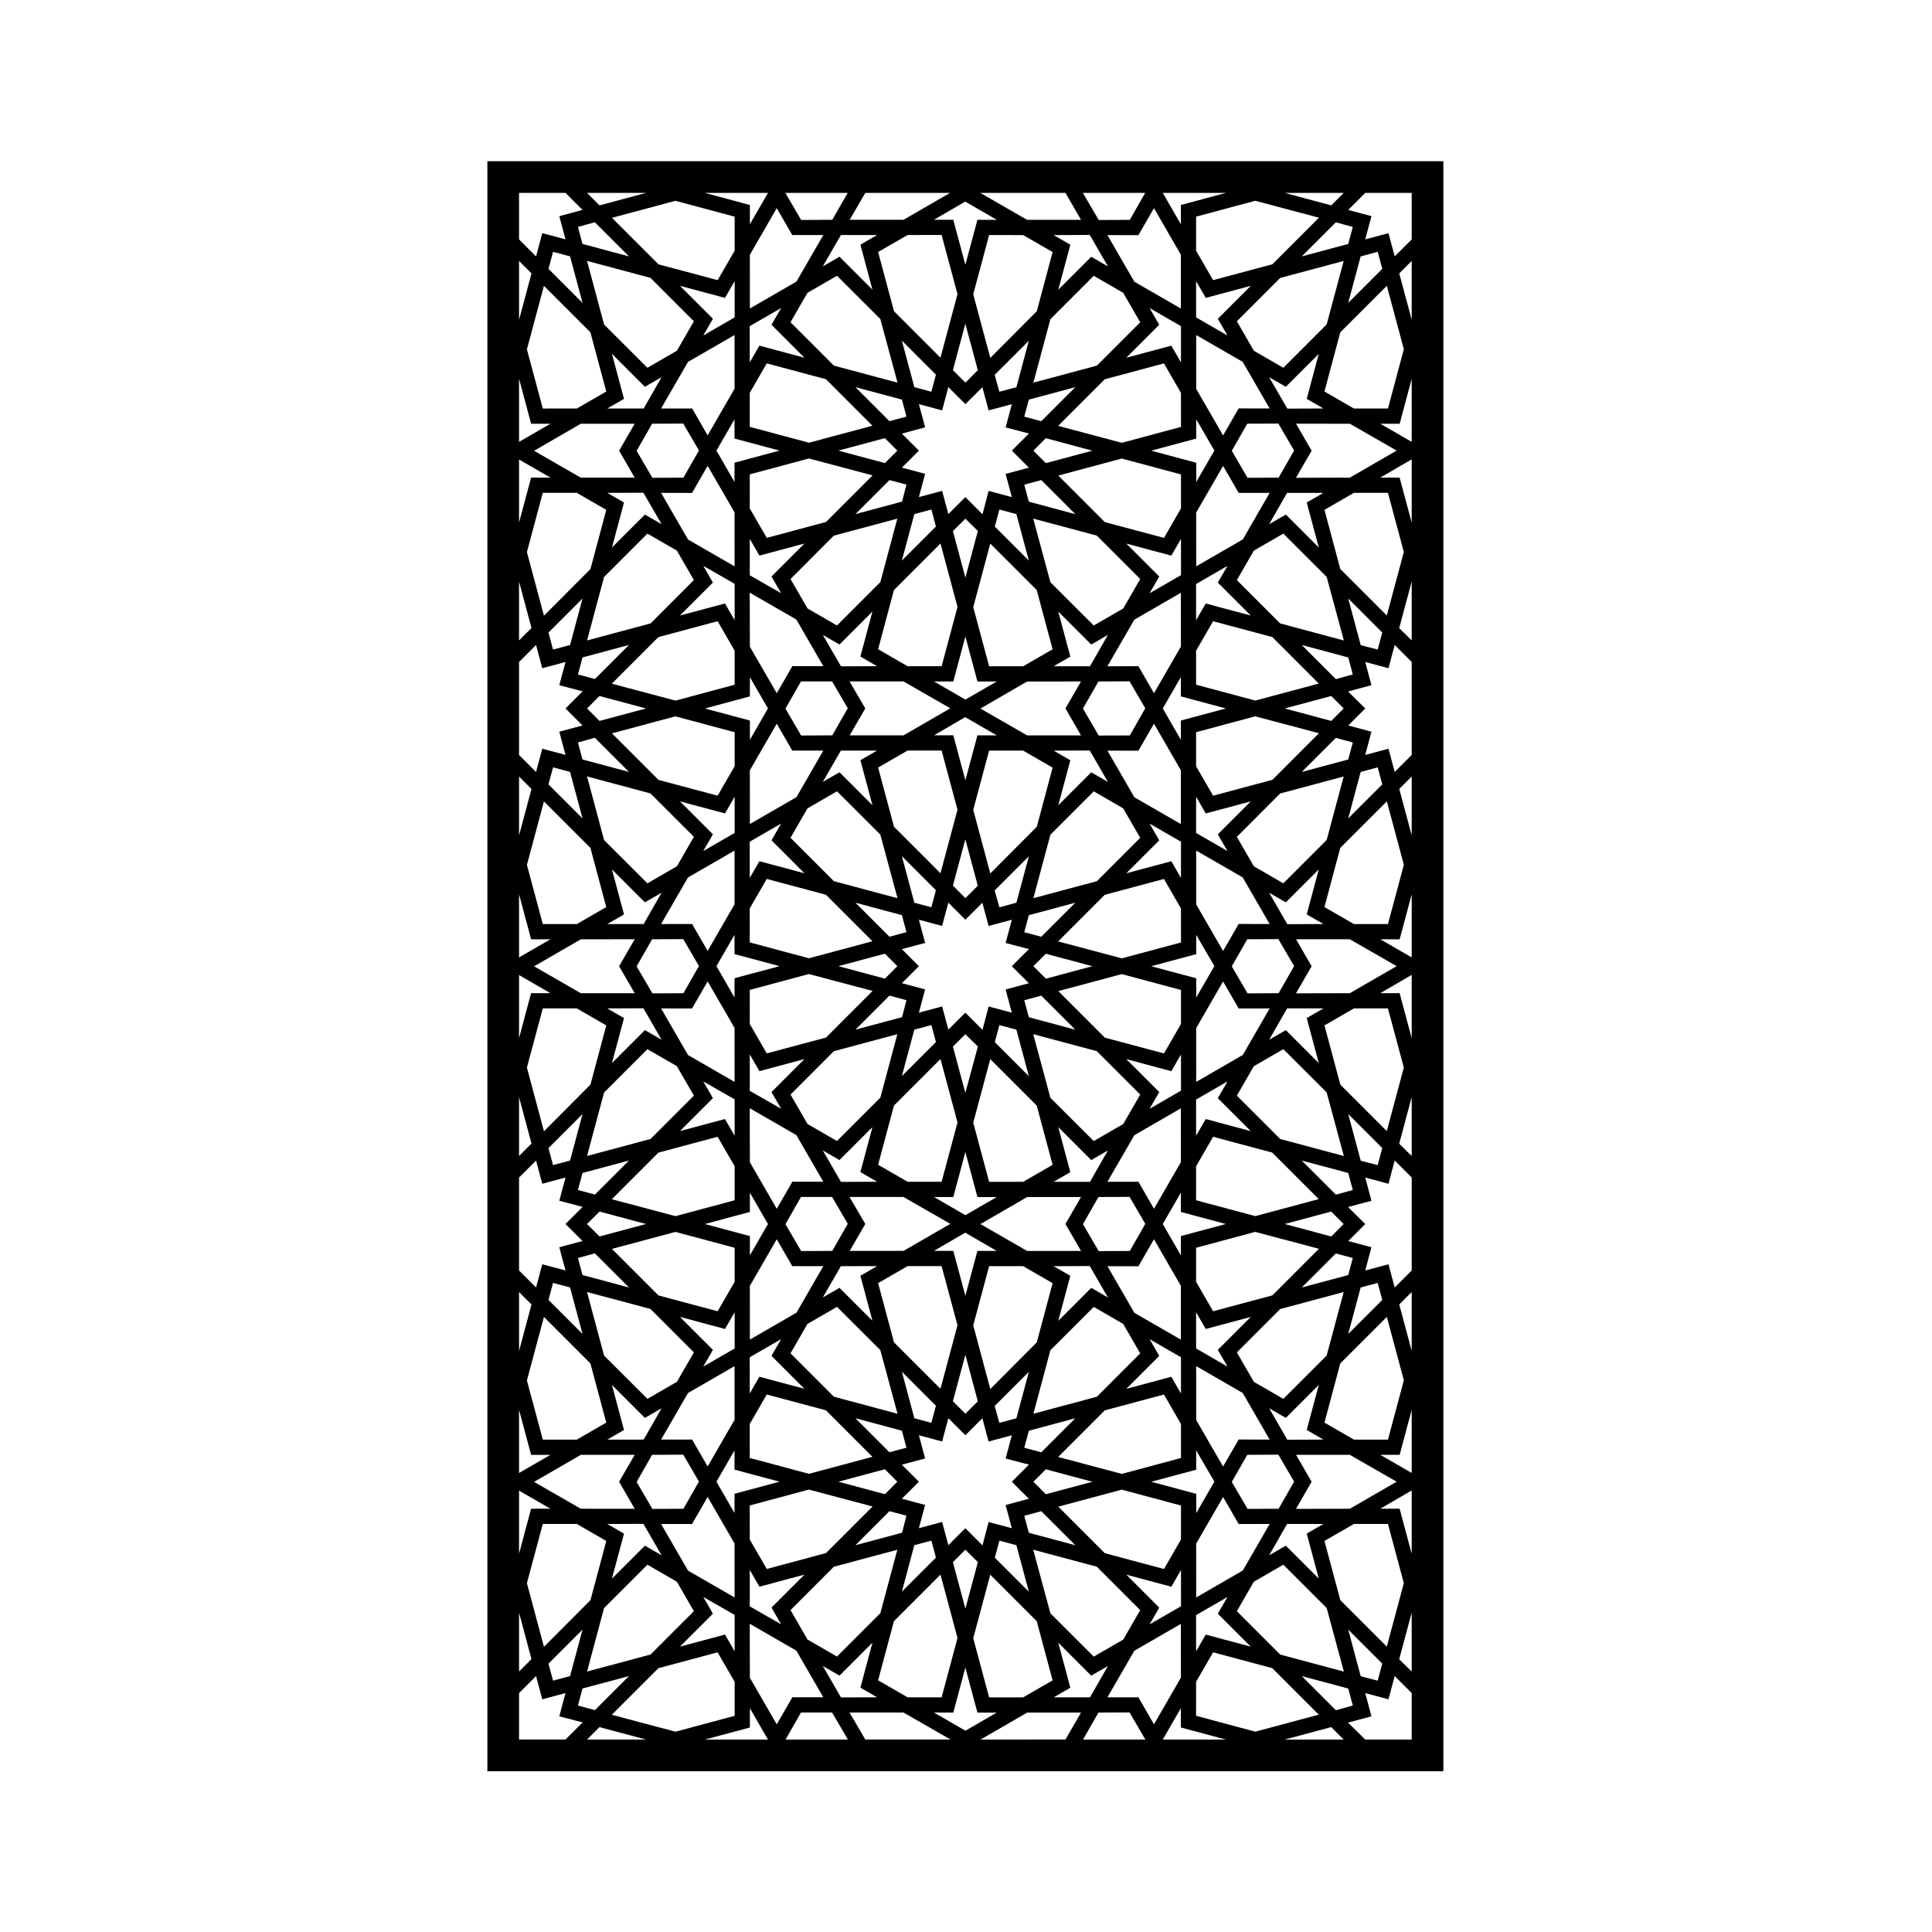 <?xml version="1.0" encoding="utf-8"?>
<!-- Generator: Adobe Illustrator 14.0.0, SVG Export Plug-In . SVG Version: 6.00 Build 43363)  -->
<!DOCTYPE svg PUBLIC "-//W3C//DTD SVG 1.1//EN" "http://www.w3.org/Graphics/SVG/1.1/DTD/svg11.dtd">
<svg version="1.1" id="Layer_1" xmlns="http://www.w3.org/2000/svg" xmlns:xlink="http://www.w3.org/1999/xlink" x="0px" y="0px"
	 width="864px" height="864px" viewBox="0 0 864 864" enable-background="new 0 0 864 864" xml:space="preserve">
<path d="M217.954,72.1v719.999h427.529V72.1H217.954z M600.894,86.264l0.013,0.014l-5.563,5.566l-20.81-5.576l0.014-0.004H600.894z
	 M548.937,611.159l-14.03-8.104l-0.003-16.209l4.318,7.484l20.138-5.395l-14.743,14.744L548.937,611.159z M555.741,622.935
	l12.048,20.854l-13.916-0.031l-0.006,0.123l-6.897,11.959l-12.021-20.803l-0.005-24.094L555.741,622.935z M546.971,669.472
	l6.903,11.965l0.005,0.113l0.041-0.012l13.876-0.006l-12.005,20.813l-20.841,12.037l-0.014-24.053L546.971,669.472z
	 M560.718,707.368l13.196-7.623l19.374,19.35l7.693,28.453l-28.468-7.625l-19.386-19.385L560.718,707.368z M589.771,705.97
	l-14.736-14.736l-7.461,4.303l8.016-14.006l16.249-0.004l-7.462,4.307L589.771,705.97z M571.809,674.72l-13.906,0.068l-7.038-12.068
	l6.923-12.125l13.902-0.061l7.044,12.066L571.809,674.72z M575.695,643.854l-8.127-14.068l7.46,4.307l14.74-14.74l-5.394,20.131
	l7.457,4.305L575.695,643.854z M573.907,625.581l-13.164-7.605L553.13,604.8l19.356-19.381l28.415-7.613l-7.607,28.387
	L573.907,625.581z M569.027,579.294l-26.516,7.105l-7.61-13.156l-0.003-15.24l26.443-7.104l28.496,7.568L569.027,579.294z
	 M426.149,698.612l5.563-5.564l0.008,0.002l5.589,5.523l-5.587,20.857l-0.001-0.004l-0.001,0.02v-0.035L426.149,698.612z
	 M431.713,683.417l-7.601,7.602l-2.782-10.389l-10.403,2.789l2.788-10.398l-10.384-2.783l7.603-7.602l-7.614-7.613l10.398-2.787
	l-2.782-10.387l10.386,2.785l2.784-10.402l7.614,7.613l0.001-0.01l7.6-7.57l2.783,10.385l10.402-2.789l-2.785,10.398l10.435,2.729
	l-7.654,7.656l7.614,7.617l-10.399,2.785l2.783,10.385l-10.384-2.785l-2.736,10.459L431.713,683.417z M349.334,726.403
	l-14.033-8.027l-0.002-16.287l4.319,7.49l20.136-5.398l-14.744,14.746L349.334,726.403z M342.906,701.646l-7.61-13.154
	l-0.003-15.242l26.446-7.104l28.487,7.566l-20.838,20.838L342.906,701.646z M314.506,253.057l14.027,8.025l0.003,16.283
	l-4.321-7.486l-20.135,5.393l14.743-14.742L314.506,253.057z M307.697,241.277l-12.051-20.855l13.906,0.016l0.002-0.131
	l6.909-11.979l12.021,20.803l0.031,24.146L307.697,241.277z M316.463,194.695l-6.891-11.939l-0.011-0.146l-0.131,0.064
	l-13.789,0.004l12.036-20.83l20.805-12.018l0.016,24.006L316.463,194.695z M302.721,156.842l-13.197,7.625l-19.375-19.348
	l-7.621-28.445l28.37,7.59l19.413,19.412L302.721,156.842z M273.665,158.24l14.737,14.738l7.46-4.309l-8.015,14.012l-16.255,0.004
	l7.469-4.309L273.665,158.24z M291.63,189.49l13.926-0.07l7.013,12.029l-6.945,12.166l-13.875,0.063l-7.045-12.068L291.63,189.49z
	 M287.742,220.355l8.128,14.07l-7.461-4.309l-14.74,14.74l5.395-20.131l-7.489-4.307L287.742,220.355z M289.529,238.631
	l13.166,7.604l7.613,13.176l-19.355,19.381l-28.416,7.615l7.607-28.389L289.529,238.631z M294.443,284.906l26.482-7.096
	l7.611,13.191l0.001,15.205l-26.442,7.105l-28.49-7.568L294.443,284.906z M426.144,165.52l5.563-20.758l5.579,20.791l-5.565,5.59
	v-0.045L426.144,165.52z M431.719,180.729l0.002,0.023l7.6-7.6l2.783,10.383l10.402-2.787l-2.785,10.396l10.435,2.73l-7.654,7.656
	l7.614,7.615l-10.399,2.787l2.783,10.383l-10.384-2.783l-2.736,10.457l-7.658-7.66l-0.001,0.008v-0.027l-0.007-0.008l-7.601,7.604
	l-2.782-10.389l-10.403,2.789l2.788-10.4l-10.384-2.781l7.603-7.604l-7.614-7.613l10.398-2.787l-2.782-10.385l10.386,2.785
	l2.784-10.404L431.719,180.729z M548.937,150.045l-14.03-8.104l-0.003-16.209l4.318,7.486l20.138-5.396l-14.743,14.746
	L548.937,150.045z M555.741,161.822l12.048,20.852l-13.916-0.031l-0.006,0.125l-6.897,11.959l-12.021-20.803l-0.005-24.094
	L555.741,161.822z M546.971,208.357l6.903,11.967l0.005,0.113l0.041-0.014l13.876-0.006l-12.005,20.813l-20.841,12.037
	l-0.014-24.051L546.971,208.357z M548.939,253.055l-4.325,7.486l14.739,14.738l-20.141-5.395l-4.313,7.482l-0.007-16.197
	L548.939,253.055z M548.219,316.824l-20.133,5.396l0.002,8.621L520,316.822l0.002-0.002H520l8.082-14.008l-0.001,8.617l20.125,5.391
	h-0.001L548.219,316.824z M548.937,380.602l-14.03-8.104l-0.003-16.209l4.318,7.486l20.138-5.396l-14.743,14.746L548.937,380.602z
	 M559.354,505.837l-20.141-5.396l-4.313,7.484l-0.007-16.197l14.047-8.117l-4.325,7.488L559.354,505.837z M534.95,483.823
	l-0.014-24.051l12.034-20.858l6.903,11.965l0.005,0.113l0.041-0.012l13.876-0.006l-12.005,20.813L534.95,483.823z M546.97,425.281
	l-12.021-20.801l-0.005-24.094l20.797,11.99l12.048,20.854l-13.916-0.031l-0.006,0.125L546.97,425.281z M534.953,426.703
	l-0.002-8.619l8.125,13.949l-8.119,14.072v-8.615l-20.139-5.393L534.953,426.703z M397.758,649.46l-15.219-15.217l20.8,5.572
	l2.037,7.602L397.758,649.46z M401.301,662.638l-5.565,5.564l-20.806-5.574l20.792-5.57L401.301,662.638z M314.506,483.612
	l14.027,8.025l0.003,16.283l-4.321-7.486l-20.135,5.395l14.743-14.744L314.506,483.612z M304.083,358.373l20.141,5.396l4.315-7.482
	l0.005,16.199l-14.046,8.111l4.326-7.484L304.083,358.373z M328.482,380.387l0.016,24.006l-12.035,20.859l-6.891-11.939
	l-0.011-0.146l-0.131,0.063l-13.789,0.006l12.036-20.83L328.482,380.387z M316.464,438.885l12.021,20.802l0.031,24.148
	l-20.818-12.002l-12.051-20.854l13.906,0.014l0.002-0.129L316.464,438.885z M328.48,437.463l0.002,8.625l-8.088-14.018l8.082-14.01
	v8.615l20.14,5.395L328.48,437.463z M351.305,316.82l6.903-12.094h13.908l7.015,12.006l-0.051,0.088h0.002l-6.879,12.031
	l-13.928,0.07l-7.013-12.025L351.305,316.82L351.305,316.82z M349.334,265.289l-14.033-8.025l-0.002-16.287l4.319,7.488
	l20.136-5.396l-14.744,14.746L349.334,265.289z M372.881,239.553l28.415-7.615l-7.606,28.389l-19.387,19.389l-13.164-7.605
	l-7.613-13.176L372.881,239.553z M397.77,214.688l7.602,2.033l-1.969,7.602l-20.857,5.588L397.77,214.688z M395.735,207.09
	l-20.806-5.576l20.792-5.57l5.579,5.58L395.735,207.09z M471.178,566.243l16.166-0.063l8.13,14.068l-7.463-4.307l-14.741,14.74
	l5.395-20.133L471.178,566.243z M426.317,559.392l-8.632,0.004l13.963-8.139l14.105,8.164l-8.646-0.004l-5.388,20.1v-0.014
	L426.317,559.392z M390.167,590.661l-14.737-14.738l-7.468,4.311l8.097-14.012l16.178-0.006l-7.465,4.309L390.167,590.661z
	 M351.305,547.378l6.903-12.096h13.908l7.015,12.006l-0.051,0.09h0.002l-6.879,12.031l-13.928,0.07l-7.013-12.027L351.305,547.378
	L351.305,547.378z M349.334,495.845l-14.033-8.025l-0.002-16.287l4.319,7.488l20.136-5.396L345.01,488.37L349.334,495.845z
	 M473.268,273.506l14.736,14.74l7.46-4.307l-8.015,14.008l-16.255,0.004l7.468-4.307L473.268,273.506z M471.178,335.686
	l16.166-0.063l8.13,14.07l-7.463-4.309l-14.741,14.74l5.395-20.131L471.178,335.686z M484.305,316.877l0.03-0.057l6.896-12.063
	l13.906-0.068l7.037,12.068l-0.035,0.063l-6.886,12.063l-13.903,0.061L484.305,316.877z M483.438,304.758l-6.969,12.053l0.007,0.006
	l0.003,0.004h-0.001l6.966,12.055l-24.119-0.008l-20.877-12.012l0.061-0.035h0.002l20.846-12.051L483.438,304.758z M460.115,439.703
	l-10.399,2.785l2.783,10.386l-10.384-2.784l-2.736,10.458l-7.658-7.66l-0.001,0.008v-0.029l-0.007-0.008l-7.601,7.604l-2.782-10.388
	l-10.403,2.788l2.788-10.399l-10.384-2.781l7.603-7.604l-7.614-7.613l10.398-2.787l-2.782-10.385l10.386,2.785l2.784-10.404
	l7.613,7.611l7.602-7.576l2.783,10.383l10.402-2.787l-2.785,10.396l10.435,2.73l-7.654,7.656L460.115,439.703z M445.754,328.863
	l-8.646-0.004l-5.388,20.086l-5.402-20.111l-8.632,0.004l13.963-8.137l0.071,0.041l0.001-0.004v0.025L445.754,328.863z
	 M437.285,396.109l-5.565,5.545l-5.576-5.578l5.556-20.732L437.285,396.109z M421.089,335.648l7.106,26.453l-7.615,28.416
	l-20.781-20.783l-7.096-26.482l13.166-7.598L421.089,335.648z M418.545,398.111l-2.04,7.627l-7.604-2.039l-5.576-20.807
	L418.545,398.111z M403.339,409.26l2.037,7.602l-7.618,2.041l-15.219-15.217L403.339,409.26z M401.301,432.08l-5.565,5.566
	l-20.806-5.576l20.792-5.57L401.301,432.08z M397.77,445.242l7.602,2.035l-1.969,7.601l-20.857,5.59L397.77,445.242z
	 M408.892,460.46l7.623-2.045l2.04,7.604l-15.234,15.232L408.892,460.46z M420.593,473.612l7.612,28.363l-7.106,26.52l-15.229-0.008
	l-13.168-7.6l7.067-26.453L420.593,473.612z M426.149,468.056l5.553-5.555l5.606,5.516l-5.596,20.74L426.149,468.056z
	 M426.326,535.308l5.394-20.137l0.001-0.027v0.049l5.396,20.141l8.641-0.004l-14.038,8.102l-14.042-8.131L426.326,535.308z
	 M442.344,528.521l-7.106-26.453l7.615-28.416l20.78,20.779l7.097,26.484l-13.167,7.6L442.344,528.521z M444.889,466.056l2.04-7.627
	l7.604,2.035l5.575,20.813L444.889,466.056z M446.921,405.75l-2.092-7.549l15.284-15.283l-5.571,20.789L446.921,405.75z
	 M442.866,390.621l-7.628-28.467l7.096-26.48l15.231,0.006l13.167,7.6l-7.068,26.453L442.866,390.621z M431.733,312.865
	l-14.056-8.121l8.648,0.008l5.396-20.111l5.395,20.137l8.641-0.004L431.733,312.865z M424.986,316.756l-0.112,0.064h-0.001
	l-20.795,12.021l-24.085,0.008l6.96-12.029l0.009-0.016h-0.001l-7.051-12.078h24.105L424.986,316.756z M392.236,335.658
	l-7.465,4.309l5.396,20.137l-14.737-14.738l-7.468,4.311l8.097-14.012L392.236,335.658z M374.309,353.879l19.377,19.348
	l7.691,28.455l-28.467-7.625l-19.386-19.389l7.588-13.168L374.309,353.879z M390.16,420.938l-28.387,7.605l-26.484-7.094
	l0.002-15.201l7.607-13.184l26.462,7.072L390.16,420.938z M390.227,443.156l-20.838,20.837l-26.482,7.096l-7.61-13.154
	l-0.003-15.241l26.446-7.104L390.227,443.156z M372.881,470.108l28.415-7.613l-7.606,28.387l-19.387,19.389l-13.164-7.604
	l-7.613-13.178L372.881,470.108z M375.422,518.782l14.742-14.74l-5.395,20.133l7.461,4.305l-16.14,0.064l-8.13-14.066
	L375.422,518.782z M379.993,559.407l6.96-12.029l0.009-0.018h-0.001l-7.051-12.078h24.105l20.971,12.029l-0.113,0.066
	l-20.795,12.021L379.993,559.407z M438.447,547.413l0.061-0.035h0.002l20.846-12.053l24.082-0.012l-6.969,12.053l0.007,0.006
	l0.003,0.006h-0.001l6.966,12.055l-24.119-0.01L438.447,547.413z M484.305,547.433l0.03-0.055l6.896-12.063l13.906-0.07l7.037,12.07
	l-0.035,0.063l-6.886,12.063l-13.903,0.061L484.305,547.433z M487.449,528.503l-16.255,0.004l7.468-4.305l-5.395-20.139
	l14.736,14.738l7.46-4.305L487.449,528.503z M489.125,510.29l-19.374-19.35l-7.694-28.463l28.442,7.609l19.413,19.41l-7.59,13.17
	L489.125,510.29z M460.095,454.909l-2.036-7.604l7.617-2.041l15.22,15.22L460.095,454.909z M462.133,432.088l5.564-5.566
	l20.807,5.576l-20.79,5.57L462.133,432.088z M465.664,418.926l-7.602-2.037l2.04-7.619l20.786-5.572L465.664,418.926z
	 M462.139,401.672l7.606-28.387l19.386-19.387l13.166,7.604l7.613,13.176l-19.355,19.381L462.139,401.672z M518.423,375.797
	l-4.319-7.477l14.031,8.088l0.001,16.229l-4.32-7.492l-20.134,5.396L518.423,375.797z M507.297,356.545l-12.048-20.854l13.917,0.029
	l0.006-0.127l6.896-11.955l12.021,20.84l0.004,24.055L507.297,356.545z M509.164,298.039l-0.006-0.113l-0.05,0.014l-13.865,0.004
	l12.036-20.828l20.809-12.02l0.015,24.051l-12.034,20.861L509.164,298.039z M514.101,265.311l4.324-7.486l-14.741-14.738
	l20.141,5.395l4.316-7.482l0.004,16.197L514.101,265.311z M509.912,258.941l-7.59,13.168l-13.197,7.623l-19.374-19.348
	l-7.694-28.463l28.442,7.609L509.912,258.941z M460.095,224.352l-2.036-7.604l7.617-2.041l15.22,15.221L460.095,224.352z
	 M460.108,250.721l-15.22-15.223l2.04-7.625l7.604,2.035L460.108,250.721z M463.633,263.875l7.097,26.484l-13.167,7.6l-15.219,0.006
	l-7.106-26.453l7.615-28.416L463.633,263.875z M431.722,258.318l-0.001-0.006v0.041l-0.001-0.057l-5.57-20.797l5.571-5.535v-0.014
	l5.588,5.508L431.722,258.318z M428.205,271.42l-7.106,26.518l-15.229-0.008l-13.168-7.598l7.067-26.453l20.824-20.822
	L428.205,271.42z M403.32,250.693l5.571-20.789l7.623-2.045l2.04,7.602L403.32,250.693z M375.422,288.227l14.742-14.74
	l-5.395,20.131l7.461,4.307l-16.14,0.064l-8.13-14.068L375.422,288.227z M354.307,335.672l13.884-0.004l-12.005,20.813
	l-20.837,12.033l-0.015-24.008l12.034-20.861L354.307,335.672z M349.329,368.305l-4.319,7.484l14.742,14.742l-20.144-5.4
	l-4.315,7.477l-0.008-16.191L349.329,368.305z M356.135,507.622l12.052,20.855l-13.908-0.014v0.129l-6.91,11.979l-12.021-20.801
	l-0.068-24.172L356.135,507.622z M354.307,566.229l13.884-0.004l-12.005,20.811l-20.837,12.033l-0.015-24.006l12.034-20.861
	L354.307,566.229z M361.112,592.058l13.196-7.623l19.377,19.35l7.691,28.453l-28.467-7.625l-19.386-19.387L361.112,592.058z
	 M403.324,613.45l15.221,15.219l-2.04,7.625l-7.604-2.037L403.324,613.45z M399.799,600.292l-7.096-26.482l13.166-7.598l15.22-0.006
	l7.106,26.451l-7.615,28.416L399.799,600.292z M431.72,605.841l5.565,20.826l-5.563,5.564v0.008l-5.578-5.605L431.72,605.841z
	 M435.238,592.712l7.096-26.48l15.231,0.004l13.167,7.6l-7.068,26.453l-20.798,20.891L435.238,592.712z M460.113,613.476
	l-5.571,20.789l-7.621,2.041l-2.092-7.549L460.113,613.476z M460.103,639.827l20.786-5.572l-15.225,15.229l-7.602-2.039
	L460.103,639.827z M462.139,632.229l7.606-28.389l19.386-19.387l13.166,7.605l7.613,13.176l-19.355,19.379L462.139,632.229z
	 M518.423,606.353l-4.319-7.475l14.031,8.088l0.001,16.229l-4.32-7.492l-20.134,5.396L518.423,606.353z M507.297,587.101
	l-12.048-20.852l13.917,0.029l0.006-0.127l6.896-11.955l12.021,20.838l0.004,24.057L507.297,587.101z M509.164,528.595l-0.006-0.113
	l-0.05,0.016l-13.865,0.002l12.036-20.828l20.809-12.02l0.015,24.051l-12.034,20.861L509.164,528.595z M514.101,495.866l4.324-7.486
	l-14.741-14.738l20.141,5.395l4.316-7.48l0.004,16.197L514.101,495.866z M528.142,457.921l-7.605,13.182l-26.46-7.068
	l-20.803-20.806l28.387-7.605l26.484,7.096L528.142,457.921z M501.697,428.58l-28.491-7.568l20.839-20.838l26.482-7.098
	l7.611,13.193l0.001,15.205L501.697,428.58z M528.142,227.363l-7.605,13.184l-26.46-7.07l-20.803-20.803l28.387-7.607l26.484,7.096
	L528.142,227.363z M467.714,207.111l-5.581-5.578l5.564-5.568l20.807,5.576L467.714,207.111z M465.664,188.369l-7.602-2.037
	l2.04-7.619l20.786-5.572L465.664,188.369z M454.542,173.15l-7.621,2.043l-2.092-7.549l15.284-15.283L454.542,173.15z
	 M416.505,175.182l-7.604-2.039l-5.576-20.807l15.221,15.221L416.505,175.182z M403.339,178.703l2.037,7.602l-7.618,2.041
	l-15.219-15.217L403.339,178.703z M390.16,190.381l-28.387,7.605l-26.484-7.094l0.002-15.201l7.607-13.184l26.462,7.072
	L390.16,190.381z M390.227,212.6l-20.838,20.838l-26.482,7.096l-7.61-13.156l-0.003-15.24l26.446-7.104L390.227,212.6z
	 M356.135,277.066l12.052,20.854l-13.908-0.012v0.129l-6.91,11.977l-12.021-20.801l-0.068-24.172L356.135,277.066z M335.351,311.438
	l-0.001-8.623l8.083,14.006h0.009l-8.086,14.021v-8.617l-20.137-5.396l0.029-0.008h-0.001L335.351,311.438z M328.543,327.451
	l-0.002,15.201l-7.607,13.186l-26.459-7.074l-20.803-20.801l28.388-7.607L328.543,327.451z M310.311,374.232l-7.59,13.166
	l-13.197,7.625l-19.375-19.348l-7.621-28.445l28.37,7.59L310.311,374.232z M273.665,388.795l14.737,14.74l7.46-4.309l-8.015,14.01
	l-16.255,0.006l7.469-4.309L273.665,388.795z M291.63,420.047l13.926-0.07l7.013,12.029l-6.945,12.166l-13.875,0.063l-7.045-12.068
	L291.63,420.047z M287.742,450.912l8.128,14.069l-7.461-4.307l-14.74,14.738l5.395-20.131l-7.489-4.306L287.742,450.912z
	 M289.529,469.188l13.166,7.602l7.613,13.176l-19.355,19.381l-28.416,7.615l7.607-28.389L289.529,469.188z M294.443,515.464
	l26.482-7.096l7.611,13.189l0.001,15.205l-26.442,7.105l-28.49-7.566L294.443,515.464z M328.543,558.009l-0.002,15.201
	l-7.607,13.184l-26.459-7.072l-20.803-20.803l28.388-7.605L328.543,558.009z M310.311,604.79l-7.59,13.166l-13.197,7.623
	l-19.375-19.348l-7.621-28.443l28.37,7.588L310.311,604.79z M273.665,619.353l14.737,14.74l7.46-4.309l-8.015,14.01l-16.255,0.004
	l7.469-4.307L273.665,619.353z M291.63,650.603l13.926-0.068l7.013,12.027l-6.945,12.166l-13.875,0.063l-7.045-12.068
	L291.63,650.603z M287.742,681.47l8.128,14.068l-7.461-4.307l-14.74,14.74l5.395-20.133l-7.489-4.307L287.742,681.47z
	 M289.529,699.745l13.166,7.602l7.613,13.178l-19.355,19.379l-28.416,7.615l7.607-28.389L289.529,699.745z M318.823,721.642
	l-4.317-7.473l14.027,8.025l0.003,16.283l-4.321-7.486l-20.135,5.395L318.823,721.642z M307.697,702.39l-12.051-20.855l13.906,0.016
	l0.002-0.129l6.909-11.98l12.021,20.805l0.031,24.146L307.697,702.39z M316.463,655.81l-6.891-11.941l-0.011-0.146l-0.131,0.064
	l-13.789,0.004l12.036-20.828l20.805-12.018l0.016,24.006L316.463,655.81z M314.498,611.155l4.326-7.484l-14.741-14.742
	l20.141,5.398l4.315-7.484l0.005,16.201L314.498,611.155z M315.219,547.386l0.029-0.008h-0.002l20.104-5.385l-0.001-8.623
	l8.083,14.008h0.01l-8.087,14.02v-8.615L315.219,547.386z M349.329,598.862l-4.319,7.482l14.742,14.742l-20.144-5.398l-4.315,7.477
	l-0.008-16.191L349.329,598.862z M335.291,636.804l7.607-13.182l26.462,7.072l20.8,20.801l-28.387,7.605l-26.484-7.096
	L335.291,636.804z M397.77,675.8l7.602,2.033l-1.969,7.602l-20.857,5.59L397.77,675.8z M408.892,691.017l7.623-2.045l2.04,7.604
	l-15.234,15.232L408.892,691.017z M446.929,688.985l7.604,2.035l5.575,20.813l-15.22-15.221L446.929,688.985z M460.095,685.466
	l-2.036-7.604l7.617-2.041l15.22,15.219L460.095,685.466z M462.133,662.646l5.564-5.568l20.807,5.576l-20.79,5.57L462.133,662.646z
	 M473.206,651.569l20.839-20.838l26.482-7.098l7.611,13.191l0.001,15.205l-26.442,7.107L473.206,651.569z M528.086,552.776
	l0.002,8.621L520,547.38l0.002-0.002H520l8.082-14.008l-0.001,8.617l20.126,5.391h-0.002l0.014,0.004L528.086,552.776z
	 M534.894,536.759l0.003-15.201l7.606-13.184l26.459,7.07l20.802,20.803l-28.385,7.605L534.894,536.759z M553.128,489.981
	l7.59-13.17l13.196-7.623l19.374,19.35l7.693,28.453l-28.468-7.627L553.128,489.981z M589.771,475.413l-14.736-14.738l-7.461,4.305
	l8.016-14.007l16.249-0.004l-7.462,4.308L589.771,475.413z M571.809,444.164l-13.906,0.066l-7.038-12.068l6.923-12.123l13.902-0.063
	l7.044,12.066L571.809,444.164z M575.695,413.297l-8.127-14.068l7.46,4.309l14.74-14.74l-5.394,20.129l7.457,4.307L575.695,413.297z
	 M573.907,395.025l-13.164-7.605l-7.613-13.176l19.356-19.383l28.415-7.611l-7.607,28.385L573.907,395.025z M569.027,348.738
	l-26.516,7.104l-7.61-13.156l-0.003-15.24l26.443-7.104l28.496,7.568L569.027,348.738z M534.894,306.203l0.003-15.201l7.606-13.186
	l26.459,7.072l20.802,20.803l-28.385,7.605L534.894,306.203z M553.128,259.424l7.59-13.17l13.196-7.621l19.374,19.35l7.693,28.451
	l-28.468-7.625L553.128,259.424z M589.771,244.857l-14.736-14.738l-7.461,4.305l8.016-14.008l16.249-0.004l-7.462,4.309
	L589.771,244.857z M571.809,213.607l-13.906,0.068l-7.038-12.07l6.923-12.123l13.902-0.063l7.044,12.068L571.809,213.607z
	 M575.695,182.74l-8.127-14.068l7.46,4.309l14.74-14.74l-5.394,20.129l7.457,4.307L575.695,182.74z M573.907,164.469l-13.164-7.605
	l-7.613-13.176l19.356-19.383l28.415-7.611l-7.607,28.385L573.907,164.469z M569.027,118.182l-26.516,7.104l-7.61-13.156
	l-0.003-15.24l26.443-7.104l28.496,7.57L569.027,118.182z M534.953,196.146l-0.002-8.619l8.125,13.949l-8.119,14.072v-8.615
	l-20.139-5.393L534.953,196.146z M501.697,198.023l-28.491-7.568l20.839-20.838l26.482-7.098l7.611,13.193l0.001,15.205
	L501.697,198.023z M523.815,154.59l-20.134,5.395l14.741-14.744l-4.319-7.477l14.031,8.088l0.001,16.229L523.815,154.59z
	 M507.297,125.988l-12.048-20.854l13.917,0.029l0.006-0.125l6.896-11.957l12.021,20.84l0.004,24.055L507.297,125.988z
	 M495.474,119.137l-7.463-4.309l-14.741,14.74l5.395-20.131l-7.486-4.307l16.166-0.064L495.474,119.137z M489.131,123.342
	l13.166,7.604l7.613,13.176l-19.355,19.381l-28.416,7.613l7.606-28.387L489.131,123.342z M463.664,139.176l-20.798,20.889
	l-7.628-28.467l7.096-26.48l15.231,0.006l13.167,7.6L463.664,139.176z M437.107,98.303l-5.387,20.107l-0.001,0.082v-0.104
	l-0.009,0.031l-5.394-20.141l-8.632,0.004l13.963-8.139l14.105,8.162L437.107,98.303z M421.089,105.092l7.106,26.453l-7.615,28.416
	l-20.781-20.783l-7.096-26.482l13.166-7.598L421.089,105.092z M393.686,142.67l7.691,28.455L372.91,163.5l-19.386-19.389
	l7.588-13.168l13.196-7.621L393.686,142.67z M390.167,129.547l-14.737-14.738l-7.468,4.311l8.097-14.012l16.178-0.006l-7.465,4.309
	L390.167,129.547z M356.186,125.924l-20.837,12.033l-0.015-24.006l12.034-20.863l6.938,12.027l13.884-0.004L356.186,125.924z
	 M349.329,137.748l-4.319,7.484l14.742,14.742l-20.144-5.4l-4.315,7.479l-0.008-16.193L349.329,137.748z M348.616,201.514
	l-20.136,5.393l0.002,8.625l-8.088-14.018l8.082-14.008v8.613L348.616,201.514z M314.498,150.043l4.326-7.486l-14.741-14.74
	l20.141,5.396l4.315-7.482l0.005,16.199L314.498,150.043z M328.541,112.098l-7.607,13.184l-26.459-7.074l-20.803-20.801
	l28.388-7.607l26.483,7.096L328.541,112.098z M281.293,114.66l-20.8-5.576l-2.035-7.6l7.563-2.096L281.293,114.66z M260.508,135.451
	l-15.222-15.221l2.042-7.621l7.604,2.031L260.508,135.451z M264.031,148.609l7.096,26.482l-13.166,7.598l-15.219,0.008
	l-7.106-26.453l7.616-28.418L264.031,148.609z M259.754,189.502l24.082-0.01l-6.967,12.053l0.008,0.008l6.965,12.057l-24.117-0.01
	l-20.88-12.01L259.754,189.502z M271.13,228.01l-7.067,26.457l-20.799,20.889l-7.627-28.467l7.097-26.482l15.23,0.006L271.13,228.01
	z M260.511,267.65l-5.571,20.791l-7.621,2.043l-2.038-7.605L260.511,267.65z M260.501,294.002l20.786-5.57l-15.225,15.227
	l-7.603-2.037L260.501,294.002z M262.531,316.82l5.566-5.566l20.775,5.566h-0.003l0.033,0.01l-20.792,5.57l-5.58-5.578V316.82z
	 M266.021,329.945l15.271,15.27l-20.8-5.574l-2.035-7.6L266.021,329.945z M260.508,366.008l-15.222-15.221l2.042-7.623l7.604,2.033
	L260.508,366.008z M264.031,379.166l7.096,26.482l-13.166,7.598l-15.219,0.008l-7.106-26.453l7.616-28.418L264.031,379.166z
	 M259.754,420.059l24.082-0.01l-6.967,12.053l0.008,0.008l6.965,12.057l-24.117-0.01l-20.88-12.01L259.754,420.059z M271.13,458.567
	l-7.067,26.457l-20.799,20.887l-7.627-28.467l7.097-26.481l15.23,0.004L271.13,458.567z M260.511,498.206l-5.571,20.791
	l-7.621,2.043l-2.038-7.604L260.511,498.206z M260.501,524.56l20.786-5.572l-15.225,15.227l-7.603-2.035L260.501,524.56z
	 M262.531,547.376l5.566-5.566l20.776,5.568h-0.004l0.033,0.008l-20.792,5.572l-5.58-5.58V547.376z M266.021,560.501l15.271,15.271
	l-20.8-5.574l-2.035-7.602L266.021,560.501z M260.508,596.565l-15.222-15.221l2.042-7.623l7.604,2.033L260.508,596.565z
	 M264.031,609.722l7.096,26.482l-13.166,7.6l-15.219,0.006l-7.106-26.453l7.616-28.418L264.031,609.722z M259.754,650.614
	l24.082-0.01l-6.967,12.053l0.008,0.01l6.965,12.057l-24.117-0.01l-20.88-12.012L259.754,650.614z M271.13,689.124l-7.067,26.457
	l-20.799,20.887l-7.627-28.467l7.097-26.482l15.23,0.006L271.13,689.124z M260.511,728.763l-5.571,20.791l-7.621,2.043l-2.038-7.604
	L260.511,728.763z M260.501,755.116l20.786-5.572l-15.225,15.227l-7.603-2.035L260.501,755.116z M294.443,746.021l26.482-7.096
	l7.611,13.189l0.001,15.207l-26.442,7.104l-28.49-7.566L294.443,746.021z M328.48,668.021l0.002,8.625l-8.088-14.018l8.082-14.01
	v8.615l20.14,5.395L328.48,668.021z M356.135,738.181l12.052,20.854l-13.908-0.014v0.129l-6.91,11.979l-12.021-20.801l-0.068-24.172
	L356.135,738.181z M367.961,745.034l7.461,4.305l14.742-14.74l-5.395,20.133l7.461,4.305l-16.14,0.064L367.961,745.034z
	 M374.303,740.827l-13.164-7.604l-7.613-13.178l19.355-19.381l28.415-7.613l-7.606,28.387L374.303,740.827z M399.769,724.993
	l20.824-20.824l7.612,28.363l-7.106,26.52l-15.229-0.008l-13.168-7.6L399.769,724.993z M426.326,765.864l5.387-20.111l5.404,20.137
	l8.641-0.004l-14.019,8.09l-14.062-8.117L426.326,765.864z M442.344,759.077l-7.106-26.451l7.615-28.418l20.78,20.779l7.097,26.484
	l-13.167,7.6L442.344,759.077z M469.751,721.497l-7.694-28.463l28.442,7.609l19.413,19.41l-7.59,13.17l-13.197,7.623
	L469.751,721.497z M473.268,734.62l14.736,14.74l7.46-4.307l-8.015,14.006l-16.255,0.004l7.468-4.305L473.268,734.62z
	 M507.279,738.229l20.809-12.021l0.015,24.051l-12.034,20.861l-6.904-11.969l-0.006-0.111l-0.05,0.014l-13.865,0.002
	L507.279,738.229z M514.101,726.423l4.324-7.486l-14.741-14.738l20.141,5.395l4.316-7.48l0.004,16.197L514.101,726.423z
	 M528.142,688.478l-7.605,13.184l-26.46-7.07l-20.803-20.805l28.387-7.605l26.484,7.096L528.142,688.478z M514.818,662.653
	l20.135-5.393l-0.002-8.621l8.125,13.949l-8.119,14.074v-8.615L514.818,662.653z M548.939,714.169l-4.325,7.486l14.739,14.738
	l-20.141-5.396l-4.313,7.484l-0.007-16.197L548.939,714.169z M534.896,752.114l7.606-13.184l26.459,7.07l20.802,20.805
	l-28.385,7.604l-26.485-7.094L534.896,752.114z M582.146,749.554l20.798,5.572l2.036,7.6l-7.563,2.096L582.146,749.554z
	 M602.93,728.759l15.221,15.221l-2.041,7.621l-7.584-1.963L602.93,728.759z M599.403,715.601l-7.095-26.48l13.165-7.602
	l15.222-0.004l7.105,26.453l-7.614,28.416L599.403,715.601z M603.684,674.708l-24.121,0.074l7.008-12.113l-0.008-0.008
	l-6.968-12.061l24.058,0.01l20.939,12.012L603.684,674.708z M592.306,636.2l7.069-26.455l20.824-20.822l7.611,28.365l-7.105,26.518
	l-15.231-0.006L592.306,636.2z M602.926,596.563l5.571-20.793l7.621-2.043l2.042,7.6L602.926,596.563z M602.937,570.208
	l-20.785,5.57l15.225-15.227l7.603,2.037L602.937,570.208z M595.344,552.958l-20.81-5.576l0.014-0.004h-0.001l20.779-5.568
	l5.568,5.568h-0.001l0.013,0.012L595.344,552.958z M597.417,534.265l-15.271-15.268l20.798,5.572l2.036,7.6L597.417,534.265z
	 M602.93,498.202l15.221,15.221l-2.041,7.621l-7.584-1.965L602.93,498.202z M599.403,485.044l-7.095-26.48l13.165-7.601
	l15.222-0.006l7.105,26.454l-7.614,28.416L599.403,485.044z M603.684,444.152l-24.121,0.074l7.008-12.115l-0.008-0.006
	l-6.968-12.061l24.058,0.008l20.939,12.014L603.684,444.152z M592.306,405.643l7.069-26.453l20.824-20.822l7.611,28.363
	l-7.105,26.518l-15.231-0.006L592.306,405.643z M602.926,366.006l5.571-20.791l7.621-2.045l2.042,7.602L602.926,366.006z
	 M602.937,339.65l-20.785,5.57l15.225-15.225l7.603,2.037L602.937,339.65z M595.344,322.4l-20.81-5.576l0.012-0.004h0.001
	l20.779-5.566l5.568,5.566h-0.001l0.013,0.012L595.344,322.4z M597.417,303.709l-15.271-15.27l20.798,5.574l2.036,7.6
	L597.417,303.709z M602.93,267.645l15.221,15.221l-2.041,7.621l-7.584-1.963L602.93,267.645z M599.403,254.488l-7.095-26.482
	l13.165-7.6l15.222-0.006l7.105,26.455l-7.614,28.414L599.403,254.488z M603.684,213.596l-24.121,0.074l7.008-12.113l-0.008-0.008
	l-6.968-12.061l24.058,0.008l20.939,12.014L603.684,213.596z M592.306,175.086l7.069-26.453l20.824-20.822l7.611,28.363
	l-7.105,26.518l-15.231-0.006L592.306,175.086z M602.926,135.449l5.571-20.791l7.621-2.045l2.042,7.602L602.926,135.449z
	 M602.937,109.094l-20.785,5.57l15.225-15.225l7.603,2.037L602.937,109.094z M548.205,86.264l0.014,0.004l-20.133,5.396l0.002,8.621
	L520,86.268l0.002-0.004H548.205z M512.139,86.264l-6.886,12.063l-13.903,0.061l-7.045-12.066l0.03-0.057H512.139z M476.478,86.264
	l6.966,12.055l-24.119-0.008l-20.877-12.012l0.061-0.035H476.478z M431.721,86.264v0.006V86.264L431.721,86.264z M424.873,86.264
	l-20.795,12.021l-24.085,0.008l6.96-12.029H424.873z M379.082,86.264l-6.879,12.033l-13.928,0.068l-7.013-12.025l0.043-0.076
	H379.082z M343.442,86.264l-8.087,14.021v-8.617l-20.137-5.396l0.029-0.008H343.442z M288.87,86.264l0.033,0.01l-20.792,5.57
	l-5.58-5.578v-0.002H288.87z M232.119,86.264h20.78l7.614,7.617l-10.399,2.785l2.782,10.383l-10.384-2.783l-2.788,10.404
	l-7.605-7.605V86.264z M232.119,116.695l5.57,5.57l-5.57,20.785V116.695z M232.119,169.371l5.397,20.137l8.638-0.002l-14.033,8.1
	h-0.002V169.371z M232.119,205.496l14.035,8.1l-8.646-0.004l-5.389,20.107V205.496z M232.119,260.078l5.564,20.764l-5.563,5.566
	h-0.002V260.078z M232.119,296.043l7.602-7.604l2.781,10.385l10.402-2.789l-2.786,10.4l10.436,2.729l-7.653,7.656l7.613,7.617
	l-10.399,2.785l2.782,10.383l-10.384-2.783l-2.788,10.404l-7.605-7.605V296.043z M232.119,347.252l5.57,5.57l-5.57,20.785V347.252z
	 M232.119,399.926l5.397,20.139l8.638-0.004l-14.033,8.102h-0.002V399.926z M232.119,436.053l14.035,8.1l-8.646-0.004l-5.389,20.106
	V436.053z M232.119,490.634l5.564,20.766l-5.563,5.566l-0.002-0.002V490.634z M232.119,526.599l7.602-7.602l2.781,10.385
	l10.402-2.789l-2.786,10.398l10.436,2.73l-7.654,7.656l7.614,7.615l-10.399,2.787l2.782,10.383l-10.384-2.783l-2.788,10.402
	l-7.605-7.604V526.599z M232.119,577.81l5.57,5.568l-5.57,20.785V577.81z M232.119,630.483l5.397,20.139l8.638-0.004l-14.033,8.102
	l-0.002-0.002V630.483z M232.119,666.608l14.035,8.102l-8.646-0.004l-5.389,20.105V666.608z M232.119,721.19l5.564,20.766
	l-5.563,5.566l-0.002-0.002V721.19z M232.119,777.935v-20.779l7.602-7.602l2.781,10.385l10.402-2.789l-2.786,10.398l10.436,2.73
	l-7.654,7.656H232.119z M262.531,777.935v-0.002l5.566-5.566l20.776,5.568H262.531z M315.246,777.935l20.104-5.385l-0.001-8.623
	l8.083,14.008H315.246z M351.305,777.935l6.903-12.096h13.908l7.015,12.008l-0.051,0.088H351.305z M386.953,777.935l0.009-0.016
	l-0.001-0.002l-7.051-12.078h24.105l20.971,12.029l-0.113,0.066H386.953z M438.51,777.935l20.846-12.051l24.082-0.014l-6.969,12.053
	l0.007,0.006l0.003,0.006H438.51z M484.335,777.935l6.896-12.063l13.906-0.07l7.037,12.07l-0.035,0.063H484.335z M520,777.935
	l8.082-14.008l-0.001,8.617l20.126,5.391H520z M574.547,777.935l20.779-5.568l5.568,5.568H574.547z M631.318,777.935h-20.793
	l-7.674-7.586l10.471-2.805l-2.781-10.383l10.385,2.783l2.787-10.402l7.605,7.605V777.935z M631.318,747.515l-5.589-5.496
	l5.588-20.859l0.001,0.004V747.515z M631.318,694.839l-0.001,0.004l-5.396-20.141l-8.634,0.004l13.967-8.139l0.064,0.037V694.839z
	 M631.318,658.714l-14.034-8.1l8.646,0.002l5.389-20.105V658.714z M631.318,604.136l-5.566-20.768l5.566-5.566V604.136z
	 M631.318,568.171l-7.601,7.6l-2.783-10.385l-10.401,2.787l2.785-10.398l-10.382-2.781l7.602-7.602l-0.014-0.014h0.001l-7.674-7.586
	l10.471-2.805l-2.781-10.383l10.385,2.783l2.787-10.402l7.605,7.605V568.171z M631.318,516.958l-5.589-5.496l5.588-20.859
	l0.001,0.004V516.958z M631.318,464.282l-0.001,0.004l-5.396-20.14l-8.634,0.002l13.967-8.137l0.064,0.037V464.282z
	 M631.318,428.156l-14.034-8.1l8.646,0.004l5.389-20.107V428.156z M631.318,373.58l-5.566-20.77l5.566-5.564V373.58z
	 M631.318,337.613l-7.601,7.602l-2.783-10.385l-10.401,2.787l2.785-10.4l-10.382-2.781l7.602-7.602l-0.014-0.014h0.001l-7.674-7.584
	l10.471-2.805l-2.781-10.385l10.385,2.785l2.787-10.402l7.605,7.605V337.613z M631.318,286.4l-5.589-5.496l5.588-20.859l0.001,0.006
	V286.4z M631.318,233.727l-0.001,0.004l-5.396-20.141l-8.634,0.002l13.967-8.137l0.064,0.037V233.727z M631.318,197.602
	l-14.034-8.102l8.646,0.004l5.389-20.105V197.602z M631.318,143.023l-5.566-20.77l5.566-5.564V143.023z M631.318,107.057
	l-7.601,7.602l-2.783-10.385l-10.401,2.787l2.785-10.4l-10.382-2.781l7.602-7.602l-0.014-0.014h20.794V107.057z"/>
</svg>
